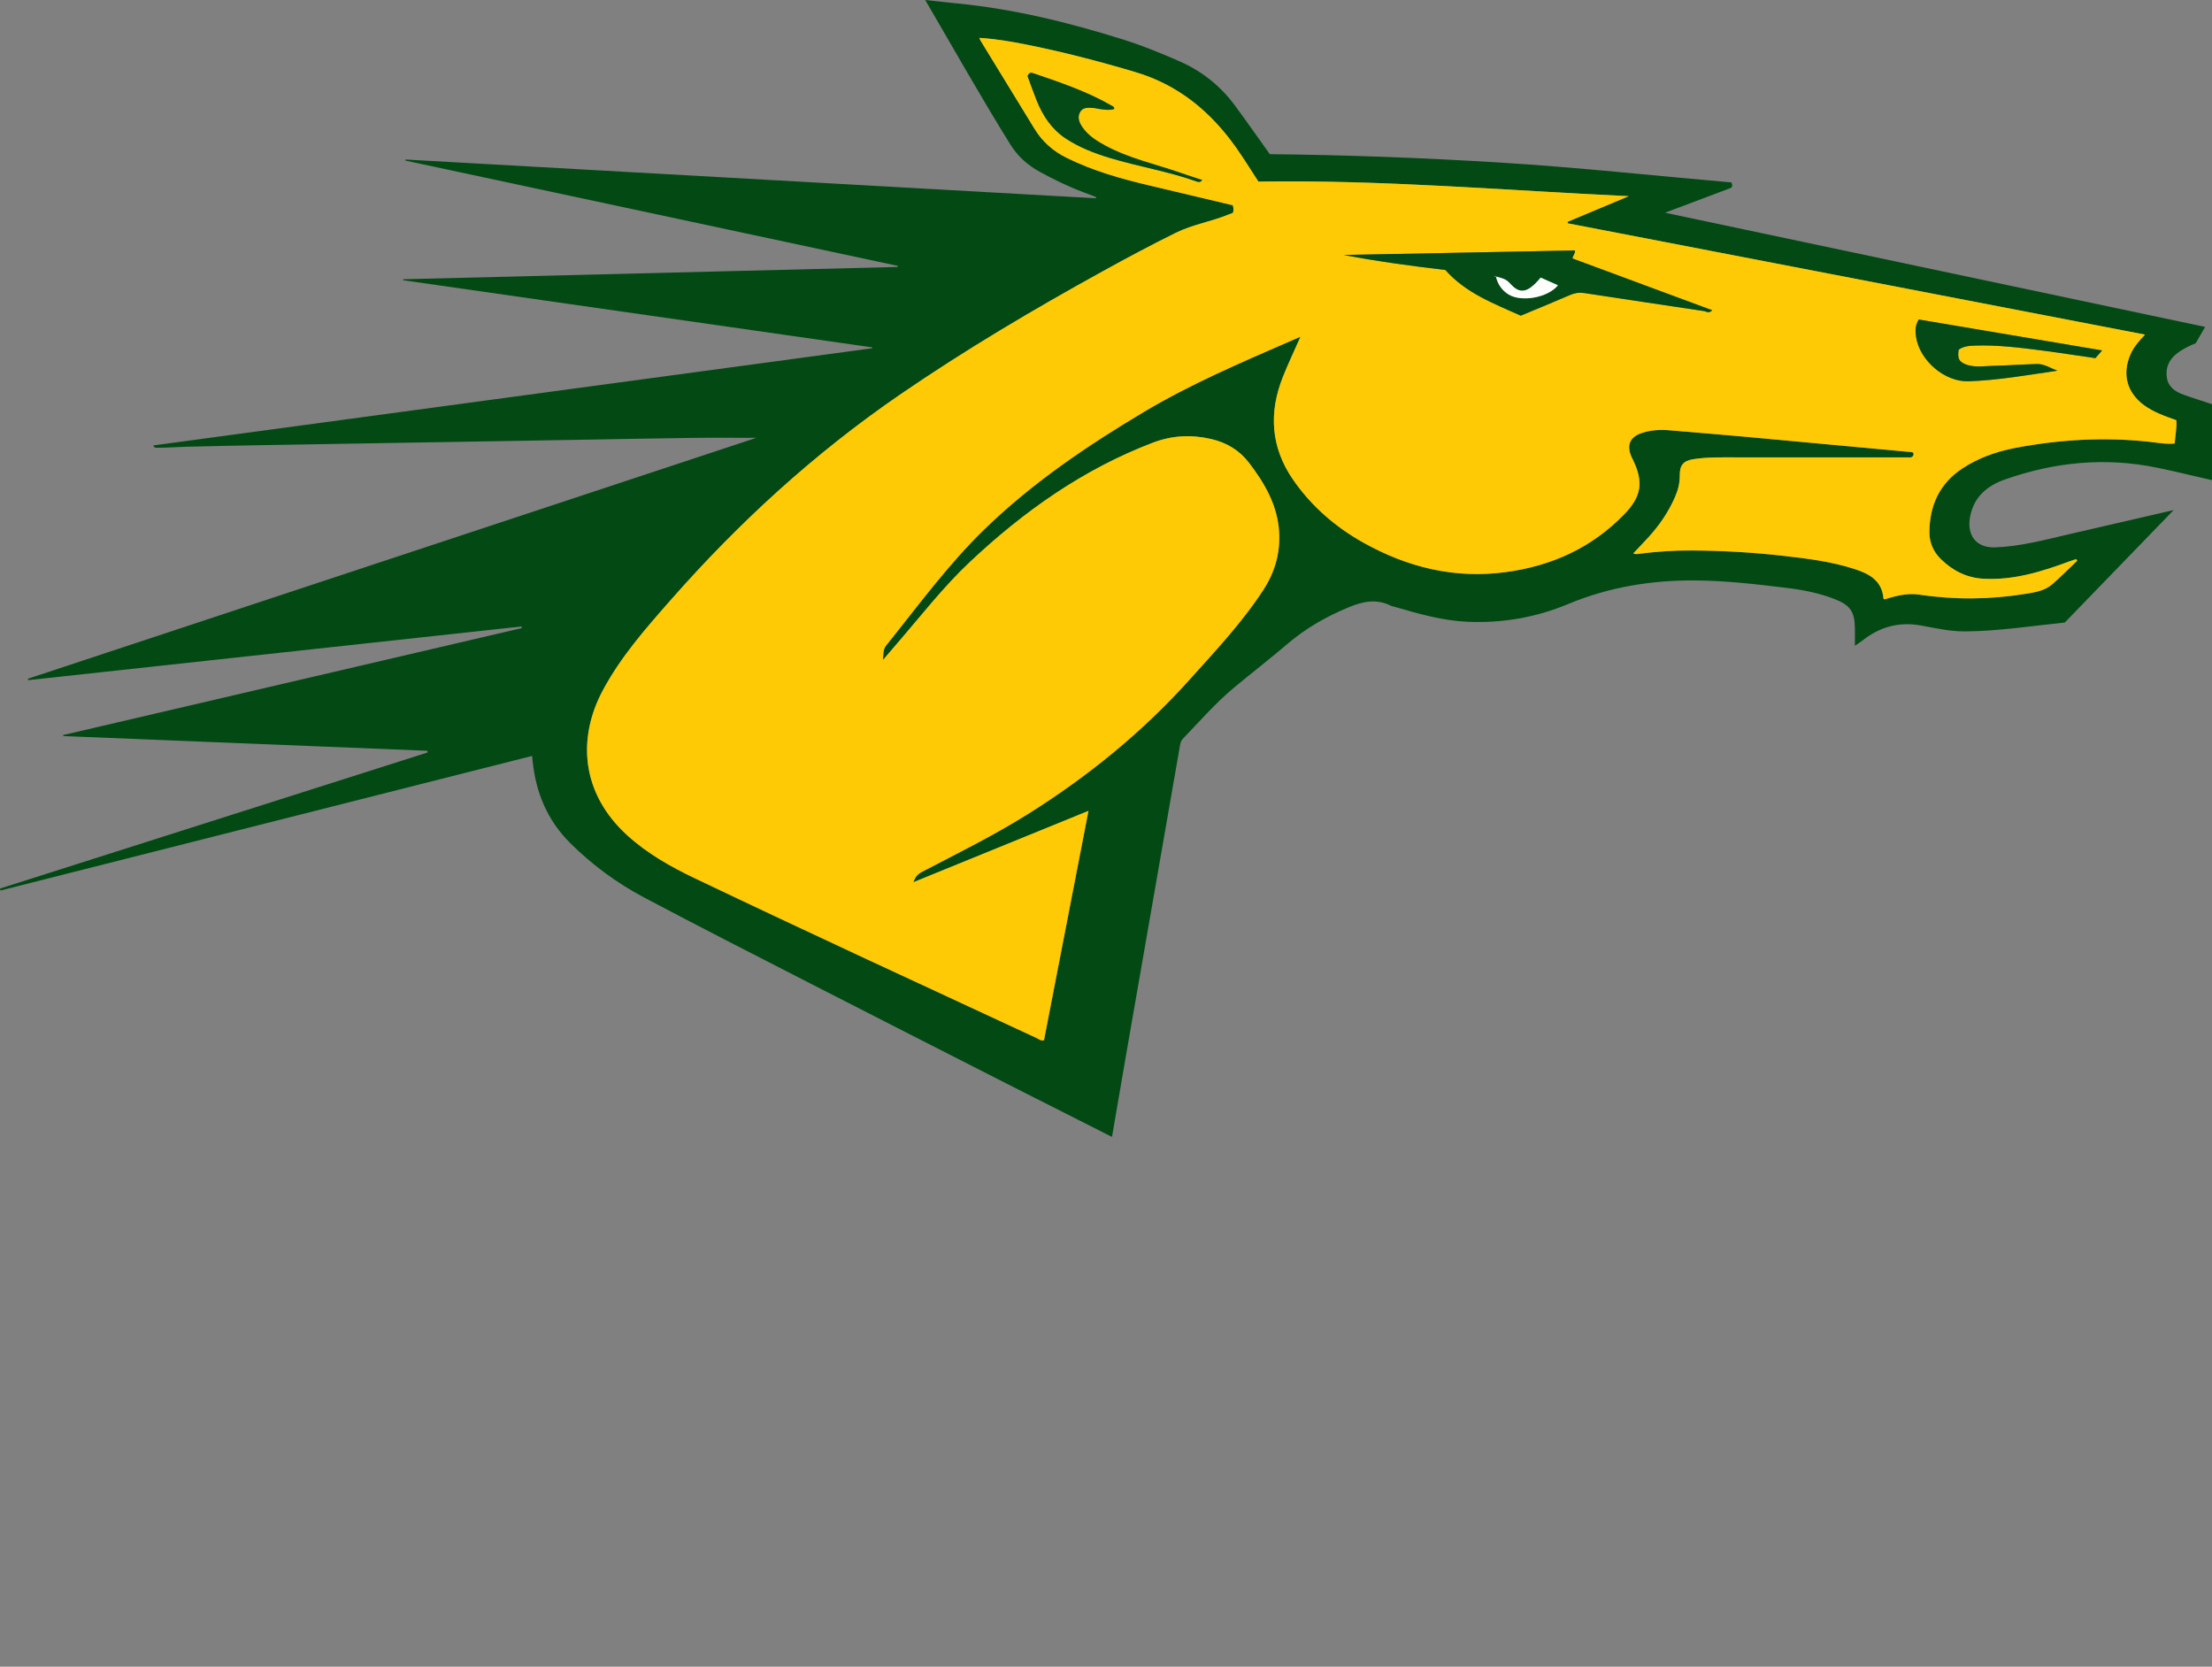 <?xml version="1.0" encoding="utf-8"?>
<!-- Generator: Adobe Illustrator 26.5.0, SVG Export Plug-In . SVG Version: 6.00 Build 0)  -->
<svg version="1.1" id="Layer_1" xmlns="http://www.w3.org/2000/svg" xmlns:xlink="http://www.w3.org/1999/xlink" x="0px" y="0px"
	 viewBox="0 0 1602.68 1207.56" style="enable-background:new 0 0 1602.68 1207.56;" xml:space="preserve">
<rect x="0" y="0" width="1602.68" height="1207.56" fill="#808080" stroke="none"/>
<style type="text/css">
	.st0{fill:#024914;}
	.st1{fill:#FDCA05;}
	.st2{fill:#034A16;}
	.st3{fill:#FEFEFD;}
</style>
<g>
	<path class="st0" d="M805.68,823.72c-24.37-12.32-48.26-24.34-72.08-36.46c-48.87-24.87-97.75-49.73-146.55-74.74
		c-40.22-20.61-80.49-41.14-120.42-62.29c-19.61-10.39-37.41-23.49-53.3-39.22c-16.67-16.51-25.01-36.5-27.4-59.42
		c-0.12-1.15-0.23-2.31-0.39-3.91C257.02,580.21,128.7,612.7,0.37,645.19c-0.12-0.47-0.25-0.93-0.37-1.4
		c103.26-32.86,206.52-65.73,309.78-98.59c-0.03-0.42-0.07-0.84-0.1-1.25c-87.94-3.55-175.87-7.11-263.81-10.66
		c-0.04-0.24-0.08-0.48-0.12-0.72c110.77-25.83,221.54-51.67,332.32-77.5c-0.05-0.39-0.1-0.79-0.16-1.18
		c-119.15,12.96-238.29,25.93-357.44,38.89c-0.08-0.34-0.16-0.67-0.24-1.01c175.97-58.2,351.95-116.41,527.75-174.55
		c-15.58,0-31.16-0.16-46.75,0.04c-25.31,0.31-50.61,0.85-75.92,1.28c-59.27,1.01-118.55,1.99-177.82,3.01
		c-37.46,0.64-74.93,1.19-112.39,2.12c-6.6,0.16-13.22,0.73-19.84,0.69c-1.56-0.01-3.42,0.58-4.22-1.62
		c173.63-23.47,347.26-46.95,520.89-70.42c-0.01-0.22-0.03-0.43-0.04-0.65c-113.24-16.21-226.49-32.42-339.73-48.62
		c0-0.24-0.01-0.48-0.01-0.72c119.41-2.97,238.82-5.94,358.22-8.91c0.04-0.26,0.07-0.53,0.11-0.79
		c-118.94-25.43-237.88-50.86-356.81-76.3c0.04-0.25,0.09-0.51,0.13-0.76c166.71,9.36,333.42,18.71,500.12,28.07
		c0.08-0.29,0.16-0.58,0.24-0.87c-2.96-1.13-5.92-2.28-8.89-3.39c-11.08-4.13-21.67-9.29-32.04-14.97
		c-8.68-4.76-15.9-11.25-21.04-19.5C710.93,70.76,691.22,35.7,670.35,0c8.18,0.88,15.46,1.74,22.76,2.45
		c41.09,3.96,80.93,13.77,120.2,26.04c14.1,4.4,27.8,9.99,41.34,15.95c16.24,7.14,29.61,17.82,40.11,32.03
		c8.4,11.37,16.5,22.98,25.27,35.24c55.46,0.55,111.49,2.66,167.45,6.11c55.8,3.44,111.41,9.53,166.94,14.34
		c2.03,3.87-0.98,4.24-2.95,4.98c-14.58,5.54-29.2,11-45.09,16.97c131.03,27.71,260.84,55.16,391.32,82.75
		c-2.51,4.33-4.73,8.15-6.87,11.84c-5.01,2.05-9.62,4.28-13.72,7.51c-5.76,4.54-8.24,10.45-7.11,17.58
		c1.06,6.73,6.14,10.03,12,12.14c6.72,2.43,13.56,4.54,20.66,6.9c0,18.17,0,36.41,0,55.05c-13.36-3.05-26.43-6.26-39.6-8.99
		c-37.63-7.8-74.47-4.16-110.51,8.54c-12.6,4.44-22.06,12.33-25,26.14c-2.88,13.53,3.62,23.51,18.01,23.01
		c18.46-0.65,36.13-5.51,53.94-9.61c25.59-5.89,51.17-11.81,75.4-17.41c-26.1,26.95-52.89,54.62-78.89,81.48
		c-25.1,2.57-48.47,6.27-72.2,6.42c-10.95,0.07-21.51-2.38-32.11-4.29c-15.87-2.86-29.62,1.01-42.08,10.74
		c-1.65,1.29-3.44,2.42-5.66,3.96c0-4.65,0.05-8.71-0.01-12.78c-0.19-12.03-3.46-16.66-14.63-21.03
		c-11.24-4.39-22.98-6.69-34.89-8.13c-21.82-2.64-43.64-5.21-65.66-5.4c-31.96-0.28-62.91,4.74-92.57,17.1
		c-23.22,9.68-47.52,13.92-72.66,12.87c-18.09-0.76-35.39-5.71-52.65-10.72c-1.12-0.32-2.31-0.5-3.34-1.01
		c-10.27-5.1-20.08-3.02-30.14,1.12c-16.13,6.64-31.03,15.07-44.36,26.44c-12.67,10.8-25.85,21-38.67,31.63
		c-13.63,11.3-25.22,24.68-37.44,37.41c-1.5,1.56-1.77,3.53-2.12,5.48c-12.98,74.41-25.95,148.82-38.9,223.23
		C812.53,783.74,809.17,803.41,805.68,823.72z M1365.31,434.24c8.06-2.47,16.43-4.73,25.18-3.42c25.73,3.88,51.43,3.6,77.08-0.54
		c6.89-1.11,14-2.24,19.48-7.03c6.22-5.43,12.03-11.33,18.02-17.02c-0.3-0.36-0.6-0.72-0.9-1.08c-1.54,0.52-3.09,0.99-4.61,1.55
		c-20.22,7.5-40.67,13.88-62.65,12.63c-12.21-0.7-22.43-6.04-30.93-14.47c-5.1-5.06-8.05-11.73-8.05-18.89
		c0-19.56,7.28-35.67,24.06-46.67c11.73-7.69,24.84-12.24,38.43-14.82c31.89-6.05,64.03-7.92,96.42-4.43
		c6.17,0.67,12.39,1.89,18.8,1.31c0.4-5.77,1.62-11.15,1.19-16.89c-8.13-2.91-16.33-5.7-23.39-10.87
		c-12.43-9.11-16-22.55-9.88-36.68c2.35-5.42,6.09-9.79,10.62-14.46c-139.85-26.96-279.09-53.81-418.34-80.66
		c0.02-0.37,0.04-0.74,0.06-1.12c14.73-6.17,29.46-12.34,44.19-18.52c-89.75-4.21-179.05-11.98-268.32-10.57
		c-5.61-8.58-10.65-16.82-16.22-24.69c-18.4-26.01-41.79-45.4-72.87-54.63c-26.32-7.82-52.85-14.74-79.79-20.1
		c-10.88-2.16-21.79-4-33.37-4.72c0.58,1.18,0.87,1.93,1.29,2.6c12.93,21.16,25.86,42.33,38.84,63.46
		c5.63,9.17,13.35,15.99,23.04,20.79c19.22,9.53,39.67,15.27,60.43,20.16c20.05,4.72,40.09,9.52,60.08,14.27
		c0.6,2,0.73,3.75,0.11,5.52c-1.01,0.37-1.95,0.69-2.87,1.07c-12.56,5.23-26.25,7.32-38.47,13.35
		c-17.75,8.76-35.2,18.09-52.54,27.65c-50.46,27.81-99.97,57.1-147.52,89.74c-61.79,42.41-116.54,92.5-165.92,148.67
		c-18.16,20.65-36.35,41.3-49.38,65.78c-18.29,34.37-15.69,74.22,17.94,104.78c14.49,13.16,31.23,22.61,48.7,30.96
		c82.24,39.28,165.01,77.41,247.67,115.78c1.69,0.78,3.27,2.29,5.49,1.67c10.71-55.23,21.41-110.38,32.23-166.18
		c-42.53,17.33-84.35,34.37-126.83,51.68c1.29-3.87,3.19-5.94,6.15-7.48c25.96-13.55,52.33-26.51,77.1-42.07
		c43.19-27.13,82.58-59.11,116.79-97.18c18.82-20.94,38.15-41.46,53.57-65.17c8.2-12.61,12.25-26.52,11.38-41.66
		c-1.12-19.5-10.48-35.53-21.96-50.48c-6.91-8.99-16.19-14.51-27.4-17.09c-14.4-3.32-28.35-2.57-42.15,2.69
		c-50.45,19.23-93.61,49.78-132.58,86.44c-19.3,18.15-35.56,39.23-52.89,59.26c-3.38,3.91-6.73,7.84-10.09,11.76
		c0.4-3.8-0.11-7.49,2.25-10.43c23.05-28.69,44.74-58.53,71.26-84.27c34.65-33.64,74.36-60.49,115.63-85.09
		c33.65-20.06,69.65-35.44,105.5-51.04c2.34-1.02,4.68-2.02,7.89-3.4c-4.54,10.3-8.88,19.45-12.64,28.83
		c-10.43,26.04-8.97,51.14,7.17,74.59c13.27,19.28,30.72,34.37,50.92,45.7c31.97,17.92,66.13,26.39,103.21,21.42
		c33.38-4.48,62.25-17.58,85.8-41.78c12.76-13.12,14.24-23.55,6.29-39.83c-0.36-0.75-0.75-1.49-1.08-2.25
		c-3.49-8.12-0.99-14.02,7.45-16.88c6.55-2.22,13.35-2.62,20.23-2.03c17.91,1.54,35.83,2.95,53.73,4.58
		c40.62,3.69,81.23,7.48,121.84,11.25c0.44,0.04,0.85,0.38,1.22,0.55c0.21,1.34,0.14,2.45-1.76,3.27c-41.61,0-83.77,0-125.93,0
		c-10.66,0-21.36-0.34-31.91,1.33c-7.22,1.14-9.81,4.47-9.72,11.6c0.07,5.64-1.3,10.89-3.53,15.96
		c-4.66,10.62-11.1,20.09-18.86,28.66c-3.65,4.03-7.46,7.92-11.33,12.02c2.01,0.88,3.63,0.34,5.2,0.14
		c12.24-1.53,24.55-2.35,36.86-2.28c22.15,0.12,44.26,1.33,66.27,3.84c17.52,1.99,35.01,4.09,51.94,9.58
		c10.99,3.57,19.96,8.48,21.05,21.47C1364.68,433.81,1364.9,433.9,1365.31,434.24z"/>
	<path class="st1" d="M1365.31,434.24c-0.41-0.34-0.63-0.43-0.64-0.54c-1.09-12.99-10.06-17.9-21.05-21.47
		c-16.93-5.49-34.42-7.59-51.94-9.58c-22.01-2.51-44.13-3.72-66.27-3.84c-12.31-0.07-24.62,0.75-36.86,2.28
		c-1.57,0.2-3.2,0.74-5.2-0.14c3.88-4.1,7.69-7.99,11.33-12.02c7.76-8.57,14.2-18.04,18.86-28.66c2.23-5.07,3.6-10.32,3.53-15.96
		c-0.09-7.12,2.5-10.45,9.72-11.6c10.55-1.67,21.25-1.33,31.91-1.33c42.16,0,84.32,0,125.93,0c1.9-0.82,1.97-1.93,1.76-3.27
		c-0.37-0.17-0.78-0.51-1.22-0.55c-40.61-3.77-81.22-7.56-121.84-11.25c-17.9-1.63-35.82-3.04-53.73-4.58
		c-6.88-0.59-13.68-0.19-20.23,2.03c-8.43,2.86-10.94,8.76-7.45,16.88c0.33,0.76,0.72,1.5,1.08,2.25
		c7.94,16.29,6.47,26.72-6.29,39.83c-23.55,24.2-52.42,37.31-85.8,41.78c-37.07,4.97-71.23-3.49-103.21-21.42
		c-20.21-11.33-37.65-26.42-50.92-45.7c-16.14-23.45-17.6-48.55-7.17-74.59c3.76-9.38,8.1-18.52,12.64-28.83
		c-3.21,1.38-5.55,2.38-7.89,3.4c-35.85,15.61-71.84,30.98-105.5,51.04c-41.27,24.6-80.98,51.45-115.63,85.09
		c-26.52,25.74-48.21,55.58-71.26,84.27c-2.36,2.93-1.85,6.63-2.25,10.43c3.36-3.92,6.71-7.85,10.09-11.76
		c17.33-20.03,33.59-41.11,52.89-59.26c38.98-36.66,82.14-67.21,132.58-86.44c13.81-5.26,27.76-6,42.15-2.69
		c11.21,2.58,20.49,8.1,27.4,17.09c11.48,14.95,20.84,30.99,21.96,50.48c0.87,15.14-3.18,29.05-11.38,41.66
		c-15.42,23.71-34.75,44.23-53.57,65.17c-34.21,38.07-73.6,70.05-116.79,97.18c-24.78,15.56-51.14,28.53-77.1,42.07
		c-2.95,1.54-4.86,3.62-6.15,7.48c42.48-17.31,84.3-34.35,126.83-51.68c-10.82,55.8-21.52,110.94-32.23,166.18
		c-2.22,0.62-3.8-0.89-5.49-1.67c-82.66-38.37-165.43-76.5-247.67-115.78c-17.47-8.34-34.21-17.8-48.7-30.96
		c-33.64-30.55-36.23-70.41-17.94-104.78c13.02-24.48,31.22-45.13,49.38-65.78c49.38-56.17,104.13-106.26,165.92-148.67
		c47.56-32.64,97.06-61.93,147.52-89.74c17.34-9.56,34.8-18.9,52.54-27.65c12.22-6.03,25.91-8.12,38.47-13.35
		c0.92-0.38,1.87-0.7,2.87-1.07c0.62-1.77,0.49-3.52-0.11-5.52c-19.99-4.75-40.03-9.55-60.08-14.27
		c-20.76-4.89-41.21-10.63-60.43-20.16c-9.68-4.8-17.4-11.62-23.04-20.79c-12.98-21.13-25.9-42.3-38.84-63.46
		c-0.41-0.68-0.71-1.43-1.29-2.6c11.58,0.72,22.49,2.56,33.37,4.72c26.94,5.35,53.47,12.27,79.79,20.1
		c31.08,9.24,54.47,28.63,72.87,54.63c5.57,7.87,10.61,16.11,16.22,24.69c89.27-1.41,178.57,6.36,268.32,10.57
		c-14.73,6.17-29.46,12.34-44.19,18.52c-0.02,0.37-0.04,0.74-0.06,1.12c139.24,26.85,278.49,53.69,418.34,80.66
		c-4.54,4.67-8.27,9.04-10.62,14.46c-6.13,14.13-2.55,27.57,9.88,36.68c7.06,5.18,15.26,7.96,23.39,10.87
		c0.43,5.74-0.79,11.12-1.19,16.89c-6.41,0.59-12.63-0.64-18.8-1.31c-32.39-3.49-64.53-1.62-96.42,4.43
		c-13.59,2.58-26.7,7.14-38.43,14.82c-16.78,11-24.06,27.12-24.06,46.67c0,7.15,2.95,13.83,8.05,18.89
		c8.5,8.43,18.72,13.77,30.93,14.47c21.97,1.25,42.43-5.13,62.65-12.63c1.52-0.56,3.07-1.04,4.61-1.55c0.3,0.36,0.6,0.72,0.9,1.08
		c-5.99,5.69-11.8,11.59-18.02,17.02c-5.48,4.79-12.59,5.92-19.48,7.03c-25.65,4.14-51.35,4.41-77.08,0.54
		C1381.75,429.5,1373.37,431.77,1365.31,434.24z M1240.58,224.79c-34.17-12.65-67.8-25.11-101.28-37.51
		c0.21-2.25,2.09-3.46,1.82-5.81c-55.84,1.09-111.65,2.18-167.45,3.27c24.54,4.72,49.24,8,73.53,10.88
		c15.11,17.01,35.41,24.38,54.62,33.11c12.33-5.15,24.18-9.98,35.92-15.06c3.34-1.44,6.54-1.89,10.11-1.34
		c28.95,4.42,57.91,8.77,86.87,13.07C1236.32,225.61,1237.95,227.43,1240.58,224.79z M1523.07,253.89
		c-44.91-7.57-88.9-14.98-132.83-22.38c-2.75,4.37-2.59,8.51-1.96,12.62c2.6,17.06,20.68,32.73,38.08,32.13
		c21.55-0.74,42.8-4.56,64.26-7.66c-4.92-1.85-9.41-4.99-14.84-4.84c-10.47,0.29-20.92,1.06-31.39,1.3
		c-6.28,0.14-12.63,1.28-18.86-0.61c-5.9-1.8-7.55-4.57-6.34-11.11c3.52-2.59,7.86-2.82,12.16-2.95c16.02-0.51,31.88,1.46,47.72,3.5
		c13.01,1.67,25.97,3.71,39.12,5.61C1519.63,257.84,1521.02,256.24,1523.07,253.89z M871.13,130.48c-5.34-1.77-10.5-3.42-15.61-5.2
		c-18.18-6.34-37.18-10.4-54.33-19.6c-6.36-3.41-12.44-7.19-16.71-13.16c-2.38-3.33-4.11-7.24-2.01-11.19
		c2.06-3.88,6.18-3.29,9.84-3.09c1.48,0.08,2.93,0.54,4.41,0.74c3.55,0.46,7.11,1.11,10.57-0.04c0.06-1.71-1.13-1.94-1.9-2.39
		c-17.97-10.38-37.52-16.94-57.05-23.57c-1.79-0.61-2.85-0.09-3.86,2.12c2.1,5.63,4.23,11.73,6.63,17.72
		c4.49,11.19,10.93,20.89,21.25,27.65c9.7,6.36,20.36,10.48,31.37,13.84c20.99,6.4,42.78,9.83,63.5,17.24
		C868.67,132.07,869.77,132.03,871.13,130.48z"/>
	<path class="st2" d="M1240.58,224.79c-2.63,2.64-4.26,0.83-5.85,0.59c-28.97-4.29-57.92-8.65-86.87-13.07
		c-3.57-0.55-6.77-0.1-10.11,1.34c-11.75,5.08-23.6,9.92-35.92,15.06c-19.22-8.73-39.51-16.09-54.62-33.11
		c-24.29-2.88-48.99-6.16-73.53-10.88c55.8-1.09,111.6-2.18,167.45-3.27c0.28,2.36-1.61,3.57-1.82,5.81
		C1172.78,199.68,1206.41,212.13,1240.58,224.79z M1083.79,200.37c-0.21-0.18-0.42-0.36-0.64-0.56c0.01,0.57,0.03,1.08,0.72,0.43
		c1.11,5.49,4.25,9.87,8.7,12.83c9.38,6.22,29.06,2.59,36.21-6.37c-4.23-1.87-8.41-3.73-12.5-5.54c-1.65,1.82-2.9,3.39-4.35,4.74
		c-6.93,6.49-11.86,6.33-18.1-0.76C1091.1,202.02,1087.45,201.28,1083.79,200.37z"/>
	<path class="st2" d="M1523.07,253.89c-2.05,2.34-3.44,3.94-4.89,5.59c-13.15-1.9-26.11-3.94-39.12-5.61
		c-15.83-2.04-31.69-4.01-47.72-3.5c-4.3,0.14-8.63,0.36-12.16,2.95c-1.22,6.54,0.44,9.31,6.34,11.11
		c6.23,1.9,12.58,0.75,18.86,0.61c10.47-0.24,20.92-1.01,31.39-1.3c5.42-0.15,9.92,2.99,14.84,4.84c-21.45,3.1-42.7,6.92-64.26,7.66
		c-17.4,0.6-35.48-15.06-38.08-32.13c-0.63-4.11-0.79-8.25,1.96-12.62C1434.17,238.92,1478.16,246.33,1523.07,253.89z"/>
	<path class="st2" d="M871.13,130.48c-1.36,1.55-2.46,1.59-3.9,1.07c-20.71-7.41-42.51-10.84-63.5-17.24
		c-11.01-3.36-21.67-7.48-31.37-13.84C762.05,93.71,755.6,84,751.12,72.82c-2.4-5.99-4.54-12.09-6.63-17.72
		c1.01-2.21,2.06-2.73,3.86-2.12c19.52,6.63,39.08,13.19,57.05,23.57c0.77,0.44,1.96,0.68,1.9,2.39c-3.46,1.15-7.02,0.5-10.57,0.04
		c-1.48-0.19-2.93-0.66-4.41-0.74c-3.66-0.2-7.78-0.79-9.84,3.09c-2.1,3.96-0.37,7.86,2.01,11.19c4.27,5.97,10.35,9.75,16.71,13.16
		c17.15,9.2,36.15,13.26,54.33,19.6C860.63,127.06,865.79,128.71,871.13,130.48z"/>
	<path class="st3" d="M1083.79,200.37c3.66,0.92,7.31,1.65,10.05,4.76c6.24,7.1,11.17,7.25,18.1,0.76c1.45-1.35,2.69-2.92,4.35-4.74
		c4.09,1.81,8.27,3.67,12.5,5.54c-7.15,8.96-26.83,12.59-36.21,6.37c-4.45-2.95-7.59-7.33-8.7-12.83L1083.79,200.37z"/>
	<path class="st3" d="M1083.87,200.24c-0.69,0.66-0.71,0.15-0.72-0.43c0.23,0.2,0.44,0.38,0.64,0.56
		C1083.79,200.37,1083.87,200.24,1083.87,200.24z"/>
</g>
</svg>
